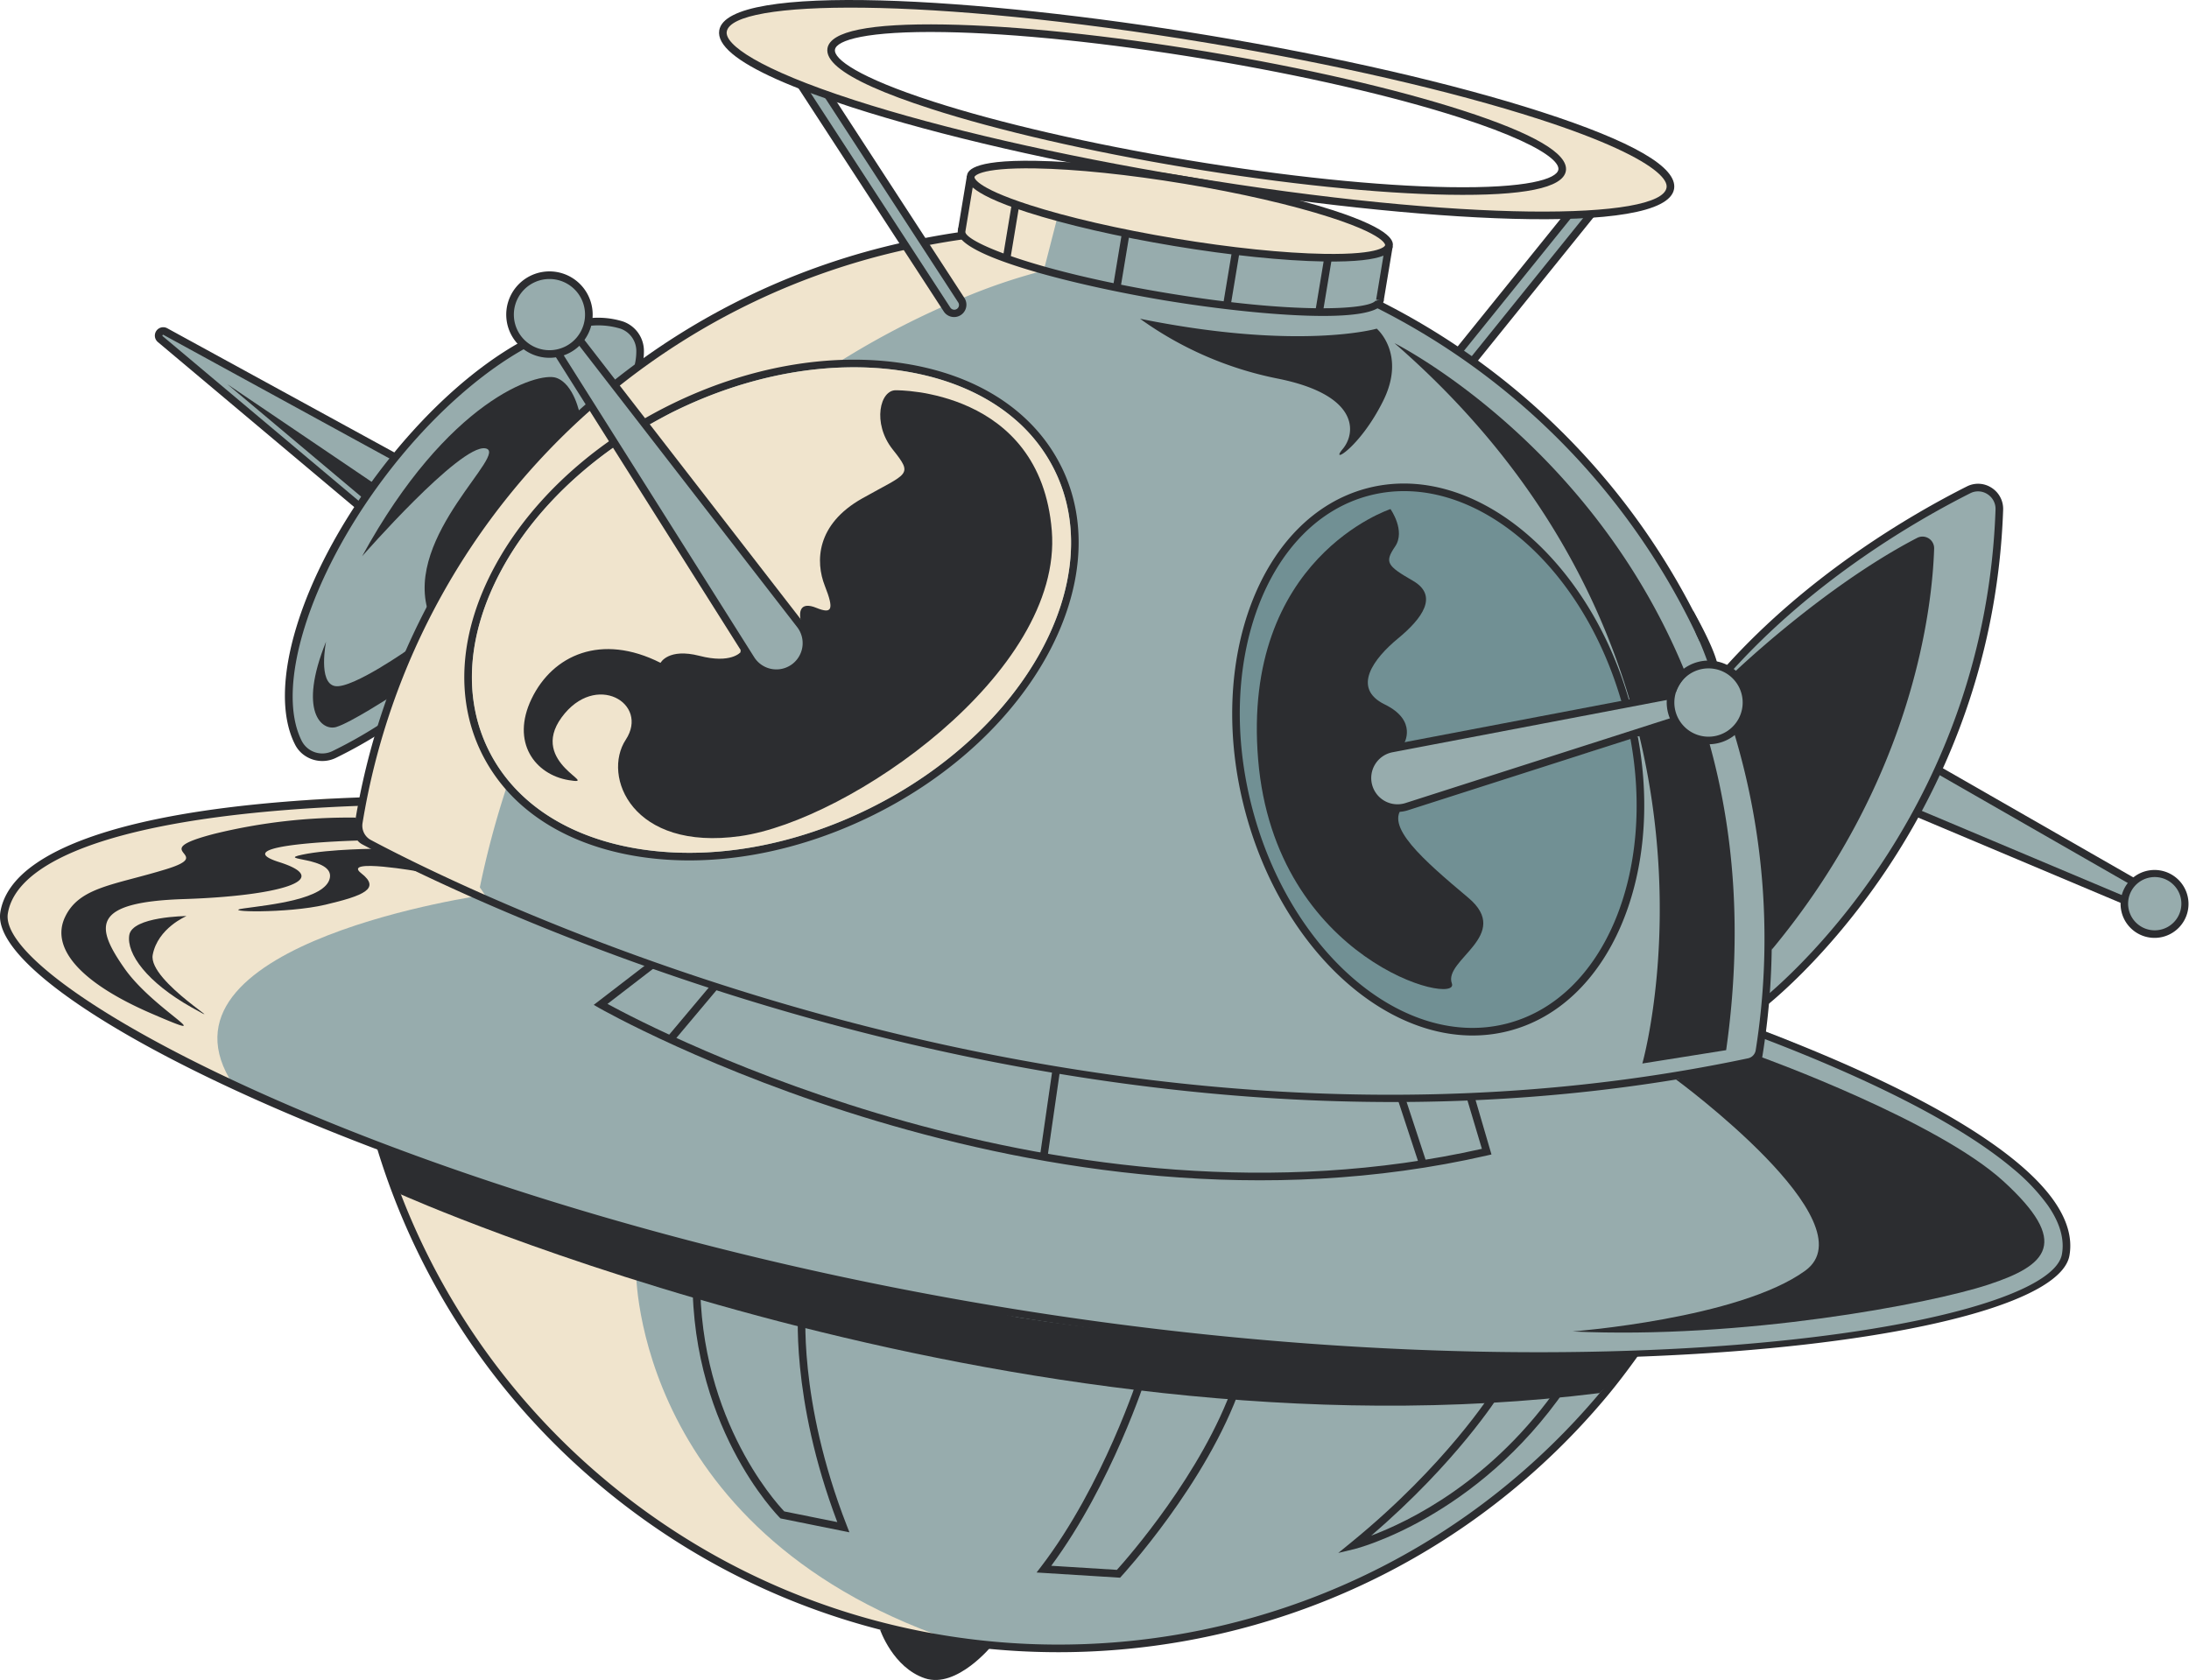 <svg xmlns="http://www.w3.org/2000/svg" xmlns:xlink="http://www.w3.org/1999/xlink" width="638.552" height="490.153" viewBox="0 0 638.552 490.153">
  <defs>
    <clipPath id="clip-path">
      <rect id="Rectangle_24" data-name="Rectangle 24" width="638.552" height="490.153" fill="none"/>
    </clipPath>
  </defs>
  <g id="Group_26" data-name="Group 26" clip-path="url(#clip-path)">
    <path id="Path_161" data-name="Path 161" d="M287.089,52.494l-4.148.264-2.187,16.128-11.409,1.639-31.4-48.532-5.245,1.76,31.431,47.631s-43.143,8.911-76.63,34.94l-1.071-.9s1.6-7.278-4.537-9.98-10.777-1.635-10.777-1.635,2.661-5.585-3.443-10.818-12.6-2.959-16.646,1.989-1.651,12.466.91,16.036a124.529,124.529,0,0,0-35.2,30.233l-2.289,1.462L50.671,97.487s-4.03-2.562-3.974-.557,3.127,4.584,3.127,4.584l54.128,45.493.062,1.241s-16.489,28.041-19.028,44.227,1.077,27.206,7.864,28.195S111,212.888,111,212.888l-4.879,20.264a436.711,436.711,0,0,0-72.086,9.73C-3.337,251.377-.971,269.414,4.605,276.313s36.868,31.661,106.763,58.569c0,0,13.347,52.176,55.172,89.024,0,0,42.724,40.9,98.3,53.074s106.345-5.965,117.841-9.54,60.858-24.754,87.528-63.767l5.449-8.866s73.976-.259,112.66-16.719-11.077-45.951-11.077-45.951-37.581-22.21-62.983-31.47l.408-8.245s28.906-23.725,44.9-56.287l.438,1.16,59.851,25.462s-.72,9.968,8.253,9.65,10.129-7.9,8.788-11.893-6.552-9.325-14.682-3.824L565.35,224.5s13.473-26.424,16.437-57.629-2.3-25.965-11.414-21.951S538.6,162.373,518.391,181.2L504.7,194.621l-2.467.917-3.125-3.08S485.625,145.7,429.99,105.5l38-47.727-6.7-1.155-35.7,45.569L402.5,89.072l2.373-16.991Z" fill="#97acad"/>
    <path id="Path_162" data-name="Path 162" d="M185.542,370.849s-.605,78.04,95.692,108.9c0,0-122.932-13.178-166.673-134.862Z" fill="#f0e4cd"/>
    <path id="Path_163" data-name="Path 163" d="M141.445,261.084s-97.508,13.681-74.527,53.591c0,0-34.2-12.332-53.447-30.35S.453,265.447,9.288,254s77.673-22.988,96.833-20.847,35.324,27.932,35.324,27.932" fill="#f0e4cd"/>
    <path id="Path_164" data-name="Path 164" d="M282.941,52.758,281.073,63.12c.006.034.02.065.025.1a4.7,4.7,0,0,1-.238,2.3l.751,2.022c-.758.083-1.509.181-2.262.276a5.142,5.142,0,0,1-3.033,1.422,31.064,31.064,0,0,0-3.325.63c-.525.1-1.057.167-1.584.257-.273.042-.544.1-.815.148-.067.027-.2.076-.463.159a5.977,5.977,0,0,1-1.307.3,78.806,78.806,0,0,0,6.105,9.4,56.35,56.35,0,0,1,5.115,7.169,168.109,168.109,0,0,1,24.415-8.343l3.982-15.5c-12.563-1.874-25.5-10.7-25.5-10.7" fill="#f0e4cd"/>
    <path id="Path_165" data-name="Path 165" d="M264.7,71.546c-.025.01-.047.027-.072.037a41.713,41.713,0,0,1-5.078,1.224c-1.456.358-3.4.892-5.079,1.278a4.1,4.1,0,0,1-2.691-.338c-42.218,12.774-71.721,38.484-72.818,39.449a86.639,86.639,0,0,1,8.414,10.909,42.945,42.945,0,0,1,4.994-3.494,101.416,101.416,0,0,1,13.993-6.431,1.723,1.723,0,0,1,1.644.147,1.818,1.818,0,0,1,1.63-1.456,4.839,4.839,0,0,0,2.659-1.147,2,2,0,0,1,2.752.507,1.791,1.791,0,0,1,.112.266c1.527-.567,3.061-1.136,4.607-1.718,6.944-2.616,15.9-5.376,23.445-4.205A242.912,242.912,0,0,1,276.4,88.853a77.741,77.741,0,0,0-5.735-7.72c-2.35-2.987-3.976-6.373-5.966-9.587" fill="#f0e4cd"/>
    <path id="Path_166" data-name="Path 166" d="M147.955,229.1c-4.136-3.277-5.844-9.452-7.817-14.1-1.69-3.98-3.521-8.109-3.865-12.475-.314-3.977.952-7.85.818-11.834a1.881,1.881,0,0,1,.678-1.557,38.994,38.994,0,0,1,1.6-7.061c.98-3.368,1.634-6.8,3.194-9.9a1.923,1.923,0,0,1,.06-.389c4.015-10.892,11.3-20.939,19.528-29.042,4.494-4.425,10.921-12.478,17.728-13.621-2-1.5-3.358-3.8-4.784-5.928a52.772,52.772,0,0,1-3.656-5.718c-62.87,59.879-65.116,114.347-66.009,119.771s.848,7.636.848,7.636c6.767,6.344,33.409,15.425,33.409,15.425a265.2,265.2,0,0,1,8.273-31.207" fill="#f0e4cd"/>
    <path id="Path_167" data-name="Path 167" d="M486.471,54.266c1.884-11.347-58.45-30.817-134.76-43.487S212.013-2.962,210.129,8.385,268.578,39.2,344.888,51.873s139.7,13.741,141.583,2.393m-140.8-7.087C286.79,37.4,240.24,22.381,241.694,13.626S292.055,5.7,350.931,15.473s105.428,24.8,103.975,33.553-50.362,7.928-109.238-1.847" fill="#f0e4cd"/>
    <path id="Path_168" data-name="Path 168" d="M213.6,15.68q-4.315-3.627-3.79-6.824C212.147-5.2,285.16-.87,352.671,10.34c36.961,6.136,71.362,14.048,96.864,22.275,26.795,8.651,39.851,16.213,38.811,22.491C486.012,69.163,413,64.832,345.488,53.622c-36.961-6.136-71.361-14.048-96.864-22.275C230.918,25.63,219.207,20.39,213.6,15.68M483.249,50.114c-4.647-3.906-15.2-9.189-34.395-15.384-25.4-8.2-59.689-16.079-96.544-22.2C270.314-1.081,213.564-.173,212,9.223c-.617,3.654,8.878,10.829,37.3,20.009,25.4,8.2,59.689,16.079,96.544,22.2,82,13.611,138.746,12.7,140.306,3.307.2-1.188-.67-2.746-2.906-4.625" fill="#2c2d30"/>
    <path id="Path_169" data-name="Path 169" d="M244.407,19.578q-3.453-2.9-3.028-5.481c.828-4.984,12.331-7.321,34.2-6.95,20.686.347,47.788,3.151,76.314,7.888s55.085,10.844,74.773,17.194c20.811,6.722,30.936,12.658,30.115,17.637s-12.336,7.323-34.2,6.951c-20.687-.348-47.791-3.148-76.317-7.886s-55.086-10.844-74.771-17.2c-13.645-4.406-22.7-8.472-27.087-12.156M452.466,46.133c-3.508-2.948-11.616-6.992-26.484-11.79-19.588-6.318-46.029-12.4-74.453-17.117s-55.409-7.511-75.99-7.86c-22.884-.387-31.517,2.379-31.969,5.1s6.822,8.126,28.606,15.155c19.584,6.32,46.026,12.4,74.45,17.121s55.413,7.507,75.993,7.856c22.884.387,31.517-2.378,31.97-5.1.142-.86-.494-2-2.123-3.365" fill="#2c2d30"/>
    <path id="Path_170" data-name="Path 170" d="M405.634,72.12c-.832,5.01-28.82,4.537-62.513-1.057s-60.333-14.19-59.5-19.2,28.82-4.537,62.513,1.057,60.333,14.191,59.5,19.2" fill="#f0e4cd"/>
    <path id="Path_171" data-name="Path 171" d="M283.861,54.79c-2.089-1.756-1.9-2.921-1.8-3.5.192-1.159.779-4.7,20.046-4.373,11.862.2,27.4,1.8,43.742,4.518s31.571,6.214,42.858,9.857c18.336,5.922,17.754,9.458,17.557,10.623s-.78,4.7-20.047,4.374c-11.862-.2-27.4-1.8-43.742-4.518s-31.566-6.216-42.858-9.857c-9.211-2.975-13.648-5.349-15.756-7.121M402.948,70.027c-1.608-1.351-5.5-3.582-14.923-6.625-11.186-3.608-26.293-7.084-42.537-9.78s-31.662-4.29-43.418-4.489c-17.152-.291-17.813,2.492-17.819,2.522s-.284,2.867,16.051,8.139c11.188,3.61,26.295,7.086,42.534,9.784s31.663,4.29,43.419,4.489c17.151.291,17.813-2.492,17.818-2.522,0-.011.053-.528-1.125-1.518" fill="#2c2d30"/>
    <path id="Path_172" data-name="Path 172" d="M603.666,366.357c.924-5.051-.612-10.457-4.559-16.076-11.157-15.851-41.75-33.2-84.847-49.614a11.761,11.761,0,0,1-.725,2c33.075,12.583,58.679,25.693,73.593,38.228A57.975,57.975,0,0,1,597.29,351.56c3.592,5.111,5,9.956,4.189,14.4-3.946,21.6-140.9,43.328-310.373,15.193C121.147,352.927-1.227,288.141,2.292,266.493c.731-4.488,3.709-8.634,8.852-12.326C26.565,243.1,60.212,236.732,105.1,235.1a11.106,11.106,0,0,1,.448-2.468c-45.579,1.63-79.651,8.22-95.7,19.736C4.209,256.41.929,261.044.1,266.135c-.834,5.12,3.619,11.725,12.573,19.25,36.356,30.558,146.835,76.164,278.072,97.956,160.156,26.588,308.314,8.222,312.922-16.984" fill="#2c2d30"/>
    <path id="Path_173" data-name="Path 173" d="M403.667,87.462q-1.218.164-2.441.291c-2.03,2.588-23.242,3.983-61.027-2.288-39.346-6.536-59.046-15.152-58.587-17.924l0-.009c-.659-.372-1.3-.774-1.947-1.166a2.7,2.7,0,0,0-.247.808c-.188,1.145.509,2.321,1.923,3.509,7.812,6.56,37.356,13.462,58.493,16.972,24.963,4.141,62.55,7.6,63.789.145.016-.1.031-.211.041-.338" fill="#2c2d30"/>
    <path id="Path_174" data-name="Path 174" d="M279.421,67.174l2.639-15.886,2.191.367-2.639,15.887Z" fill="#2c2d30"/>
    <path id="Path_175" data-name="Path 175" d="M292.48,75.531l2.638-15.888,2.19.368L294.671,75.9Z" fill="#2c2d30"/>
    <path id="Path_176" data-name="Path 176" d="M324.555,84.385,327.193,68.5l2.19.368-2.637,15.888Z" fill="#2c2d30"/>
    <path id="Path_177" data-name="Path 177" d="M401.435,87.433l2.638-15.888,2.19.368L403.626,87.8Z" fill="#2c2d30"/>
    <path id="Path_178" data-name="Path 178" d="M383.725,90.652l2.639-15.886,2.191.367L385.916,91.02Z" fill="#2c2d30"/>
    <path id="Path_179" data-name="Path 179" d="M356.751,89.113l2.639-15.886,2.191.367-2.639,15.887Z" fill="#2c2d30"/>
    <path id="Path_180" data-name="Path 180" d="M495.79,187.135a9.748,9.748,0,0,1,2.435-.058,207.608,207.608,0,0,0-96.27-99.541,12.739,12.739,0,0,1-1.7,1.627,205.389,205.389,0,0,1,95.533,97.972" fill="#2c2d30"/>
    <path id="Path_181" data-name="Path 181" d="M477.95,395.393a9.78,9.78,0,0,1-2.29-.586c-2.852,3.945-5.813,7.838-8.995,11.624C393.559,493.411,263.32,504.7,176.34,431.592a204.558,204.558,0,0,1-64.017-96.487,9.967,9.967,0,0,1-2.55-.811,206.742,206.742,0,0,0,65.137,99c87.919,73.895,219.562,62.484,293.456-25.433,3.407-4.053,6.552-8.234,9.584-12.467" fill="#2c2d30"/>
    <path id="Path_182" data-name="Path 182" d="M309.608,136.169c-7.943-16.052-24.236-26.753-45.88-30.122-21.5-3.346-45.747.945-68.262,12.081q-4.305,2.128-8.386,4.526c-.063.086-.145.154-.21.238-.4.55,1.477.074,1,.554,1.442-.632-.4.568,1.206.654,2.072-1.172,5.214-2.91,7.375-3.979,22.112-10.935,45.882-15.154,66.938-11.877,12.958,2.019,23.92,6.727,32.2,13.682a47.072,47.072,0,0,1,12.033,15.232c15.783,31.9-8.411,76.176-53.927,98.69-22.115,10.939-45.887,15.157-66.943,11.88-20.91-3.257-36.623-13.522-44.227-28.915s-6.24-34.1,3.863-52.7c7.414-13.643,18.9-25.988,33.122-35.929.615-1.208-.591-.769.376-1.727-.916.406.15-.808-.852-.679-14.884,10.235-26.879,23.071-34.6,37.274-10.46,19.25-11.849,38.693-3.907,54.749a49.375,49.375,0,0,0,12.6,15.951c8.578,7.21,19.911,12.087,33.282,14.171,21.5,3.346,45.747-.945,68.267-12.082,46.616-23.058,71.261-68.669,54.937-101.673" fill="#2c2d30"/>
    <path id="Path_183" data-name="Path 183" d="M307.615,137.158a47.059,47.059,0,0,0-12.033-15.232c-8.275-6.955-19.237-11.663-32.2-13.682-21.055-3.277-44.826.942-66.938,11.877-2.161,1.069-5.3,2.807-7.375,3.979l-.668.424a44.6,44.6,0,0,1,4.916,6.63c2.7,4.026,5.731,7.748,8.691,11.576,5.948,7.693,12.034,15.163,18.187,22.682,3.177,3.882,6.034,8.01,9.086,11.988,2.36,3.077,5.2,5.847,7.445,9a12.568,12.568,0,0,1,2.437,6.91c.411.457.806.929,1.225,1.378,1.919,2.056,1.582,6.571-2.025,6.574a8.382,8.382,0,0,1-4.176-1.12c-5.007,1.759-10.37-1.491-13.621-5.127-2.868-3.209-4.826-7.022-7.24-10.554-2.662-3.9-5.337-7.68-7.682-11.787-4.379-7.669-9.67-14.967-13.451-22.957-3.345-7.07-8.67-12.869-12.407-19.715l-.288.183c-14.224,9.941-25.708,22.286-33.121,35.93-10.1,18.6-11.476,37.311-3.864,52.7s23.317,25.658,44.227,28.915c21.056,3.277,44.828-.941,66.943-11.88,45.516-22.514,69.71-66.787,53.927-98.69" fill="#f0e4cd"/>
    <path id="Path_184" data-name="Path 184" d="M478.551,243.756c.308-7.449-.278-25.676-.879-26.257a8.14,8.14,0,0,1-1.775-2.536c-1.151.276-2.364.4-3.485.679-1.177.294-2.24.657-3.3.886-3.042,2.956-7.966,3.31-11.86,4.635-7.426,2.527-15.062,4.685-22.706,6.487-8.033,1.894-15.373,5.073-23.26,7.3-4.739,1.339-10.767,2.476-14.13-1.639-1.2.321-2.407.641-3.6.966-4.61,1.254-7.261-5.727-2.631-6.986,1.411-.384,2.833-.763,4.256-1.142a6.3,6.3,0,0,1,3.494-3.689,2.916,2.916,0,0,1,2.4-2.567c8.634-2.155,17.5-2.655,25.909-5.718,8.15-2.968,17.255-3.138,25.74-4.693,4.118-.755,9.674-2.959,13.932-2.653a6.571,6.571,0,0,1,1.443.266c.442-.187.89-.357,1.341-.5,1.731-.547,3.54-1.092,5.339-1.525,0-.062,0-.123,0-.185-6.151-19.859-19.16-42.945-32.464-50.757-18.25-10.717-34.009-15.731-49.641-8.635s-26.418,22.452-30.368,43.243c-3.975,20.935-.549,44.834,9.649,67.3,20.989,46.239,66.21,57.1,89.914,30.308,4.328-4.891,15.9-23.738,16.685-42.591" fill="#719094"/>
    <path id="Path_185" data-name="Path 185" d="M104.1,148.585l-58.061-48.8a2.446,2.446,0,0,1,2.747-4.017l67.03,36.669-1.066,1.95L47.719,97.718a.188.188,0,0,0-.29.068c-.114.17-.023.247.039.3l58.06,48.8Z" fill="#2c2d30"/>
    <path id="Path_186" data-name="Path 186" d="M169.145,120.9s-1.646-8.9-6.925-10.681-31.578,6.35-56.59,52.078c0,0,28.513-32.628,35.9-31.495s-23.7,25.431-16.6,47.72c0,0,17.674-35.04,44.211-57.622" fill="#2c2d30"/>
    <path id="Path_187" data-name="Path 187" d="M114.124,203.168s-11.78,7.645-16,8.931-11.277-4.424-3.006-24.91c0,0-2.44,12.11,2.629,12.985s22.151-11.236,22.151-11.236Z" fill="#2c2d30"/>
    <path id="Path_188" data-name="Path 188" d="M109.324,141.206l-43-29.11,39.893,33.531Z" fill="#2c2d30"/>
    <path id="Path_189" data-name="Path 189" d="M152.172,101.438A12.606,12.606,0,1,1,169.931,99.9a12.619,12.619,0,0,1-17.759,1.541m14.792-17.6a10.384,10.384,0,1,0,1.266,14.629,10.394,10.394,0,0,0-1.266-14.629" fill="#2c2d30"/>
    <path id="Path_190" data-name="Path 190" d="M171.071,95.2a22.264,22.264,0,0,1,9.936.694,6.9,6.9,0,0,1,4.61,6.634,16.868,16.868,0,0,1-.511,4.094l2.151.55a18.873,18.873,0,0,0,.581-4.636,9.1,9.1,0,0,0-6.126-8.748,24.375,24.375,0,0,0-10.56-.859Z" fill="#2c2d30"/>
    <path id="Path_191" data-name="Path 191" d="M110.37,211.61a132.439,132.439,0,0,1-13.3,7.484,6.742,6.742,0,0,1-9-2.827c-7.921-15.438,2.086-47.663,23.79-76.626,13.034-17.392,28.3-30.958,42.086-38.4l-1.749-1.66c-13.864,7.62-28.956,21.166-42.112,38.722-22.549,30.085-32.414,62.56-23.991,78.975a8.549,8.549,0,0,0,2.118,2.653,9.081,9.081,0,0,0,9.841,1.152,134.485,134.485,0,0,0,13.536-7.617Z" fill="#2c2d30"/>
    <path id="Path_192" data-name="Path 192" d="M220.154,195.249a10,10,0,0,1-2.031-2.331l-56.368-89.339,1.88-1.186L220,191.733a7.662,7.662,0,1,0,12.538-8.78L168.2,99.861l1.755-1.359L234.3,181.593a9.889,9.889,0,0,1-14.142,13.656" fill="#2c2d30"/>
    <path id="Path_193" data-name="Path 193" d="M490.575,214.3a12.206,12.206,0,1,1,4.545,2.392,12.164,12.164,0,0,1-4.545-2.392m14.243-16.943a9.964,9.964,0,1,0,2.264,2.742,9.973,9.973,0,0,0-2.264-2.742" fill="#2c2d30"/>
    <path id="Path_194" data-name="Path 194" d="M401.311,234.564a9.885,9.885,0,0,1,4.363-17.249l81.9-15.613.415,2.184-81.88,15.61a7.661,7.661,0,1,0,3.82,14.82l78.826-25.262.679,2.112-78.839,25.269a9.88,9.88,0,0,1-8.055-.995,9.72,9.72,0,0,1-1.225-.876" fill="#2c2d30"/>
    <path id="Path_195" data-name="Path 195" d="M622.133,271.314a10.074,10.074,0,0,1-1.889-2.116,9.906,9.906,0,1,1,1.889,2.116M633.545,257.7a7.769,7.769,0,1,0,2.633,7.473,7.756,7.756,0,0,0-2.633-7.473" fill="#2c2d30"/>
    <path id="Path_196" data-name="Path 196" d="M564.65,225.49l57.683,33.072,1.1-1.928-57.647-33.05a12.567,12.567,0,0,1-1.141,1.906" fill="#2c2d30"/>
    <path id="Path_197" data-name="Path 197" d="M620.295,261.719l-60.728-25.584a12.916,12.916,0,0,1-1.51,1.75c.044.02.078.057.123.076l61.249,25.807Z" fill="#2c2d30"/>
    <path id="Path_198" data-name="Path 198" d="M261.509,113.867s41.978-.511,45.312,40.986-59.158,84.581-90.833,89.08-40.414-17.522-33.448-28.112-8.829-20-18.7-6.527,11.883,19.934,2.066,18.318S148.931,216.6,155.073,203.86s20.3-19.218,37.612-10.469c0,0,2.247-4.4,11.387-2.038s11.937-1.048,11.937-1.048-.138-2.694,2.011.368,4.862,6.947,8.914,5.724,10.4-5.24,7.764-11.791-1.188-9.142,3.408-7.273,5.278.626,2.5-6.426-2.538-17.913,10.9-25.484,15-6.622,8.913-14.274-3.731-17.611,1.092-17.282" fill="#2c2d30"/>
    <path id="Path_199" data-name="Path 199" d="M405.615,148.525s-43.512,14.217-38.6,73.121,59.078,72.146,56.51,65.273,17.807-14.056,4.783-25-24.927-21.213-18.761-26.693c0,0-11.671-.228-10.7-8.718s10.649-9.412,10.649-9.412,4.238-6.789-5.538-11.56-3.233-13.419,3.85-19.256,11.929-12.466,4.356-16.836-8.342-5.378-5.2-9.991-1.344-10.926-1.344-10.926" fill="#2c2d30"/>
    <path id="Path_200" data-name="Path 200" d="M477.81,215.158c-.826-.811-1.228-.323-1.718-1.212-.076.7-.436.06-.647.737,7.659,39.742-7.515,76.511-35.705,83.905-29.917,7.846-63.316-20.31-74.444-62.768s4.148-83.373,34.066-91.219c14.926-3.914,30.715,1.131,44.177,12.447,12.885,10.829,23.577,27.445,29.384,47.395.735.75,1.4.717,1.854,1.53a5.015,5.015,0,0,1,.444-1.6c-12.076-42.255-45.916-69.92-76.422-61.923-31.1,8.158-47.1,50.294-35.653,93.931,5.691,21.711,17.114,39.757,30.987,51.418,14.017,11.78,30.54,17.036,46.168,12.939,29.11-7.637,44.976-45.041,37.509-85.581" fill="#2c2d30"/>
    <path id="Path_201" data-name="Path 201" d="M493.879,178.13s6.722,11.68,7.241,16.456l-2.538-.211s-1.872-5.4-3.563-8.889a14.264,14.264,0,0,1-1.14-7.356" fill="#2c2d30"/>
    <path id="Path_202" data-name="Path 202" d="M584.335,148.766a7.3,7.3,0,0,0-3.392-6.468,7.2,7.2,0,0,0-7.177-.381c-15.825,7.967-46.039,25.42-70.606,52.8l1.656,1.482c24.32-27.111,54.263-44.406,69.947-52.3a5,5,0,0,1,4.981.27,5.08,5.08,0,0,1,2.37,4.52c-2.982,85.3-57.949,134.511-67.546,142.463a15.694,15.694,0,0,1-.309,2.628l.222.293c.665-.5,66.563-51.208,69.854-145.308" fill="#2c2d30"/>
    <path id="Path_203" data-name="Path 203" d="M505.528,196.505s26.209-25.27,53.652-39.535a3.4,3.4,0,0,1,5.027,3.076c-.518,16.448-5.7,66.887-47.4,117.066l-4.938-43.727L506.544,212.5s7.058-9.378-1.016-15.991" fill="#2c2d30"/>
    <path id="Path_204" data-name="Path 204" d="M116.968,348.476s177.384,79.453,349.7,57.955l10.6-11.156s-97.385,1.977-180.212-10.908l-77.425-16.508s-55.189-13.043-77.1-22-31.162-10.982-31.162-10.982,1.156,8.564,5.6,13.6" fill="#2c2d30"/>
    <path id="Path_205" data-name="Path 205" d="M256.723,475.466s3.745,11.06,13.083,14.193,19.659-9.671,19.659-9.671Z" fill="#2c2d30"/>
    <path id="Path_206" data-name="Path 206" d="M173.2,293.178l15.357-11.811,2.995.48-14.342,11.047c14.458,7.9,133.15,69.7,255.074,42.284L427.845,320.3l2.531.432,4.7,16.092-1.149.265C303.2,367.078,175.908,294.74,174.636,294.007Z" fill="#2c2d30"/>
    <path id="Path_207" data-name="Path 207" d="M196.323,304l-1.7-1.429L207,287.838l2.718.22Z" fill="#2c2d30"/>
    <rect id="Rectangle_23" data-name="Rectangle 23" width="25.961" height="2.221" transform="matrix(0.143, -0.99, 0.99, 0.143, 303.331, 337.522)" fill="#2c2d30"/>
    <path id="Path_208" data-name="Path 208" d="M414.046,339.951l-6.225-18.929,2.389.151,5.947,18.081Z" fill="#2c2d30"/>
    <path id="Path_209" data-name="Path 209" d="M514.049,308.515s51.071,18.43,70.459,36.2,12.886,24.375-4.49,30.086-71.939,15.959-121.284,13.665c0,0,48.59-3.724,67.86-17.727s-37.675-55.78-37.675-55.78Z" fill="#2c2d30"/>
    <path id="Path_210" data-name="Path 210" d="M103.79,238.543a164.814,164.814,0,0,0-41.244,4.724c-20.786,5.385,1.117,5.655-14.05,10.32s-25.375,5.156-29.536,13.992,4.009,18.969,25.305,28.161.674-.884-7.965-13.224-9.626-19.336,17.394-20.207,44.355-5.527,27.736-10.788,22.914-6.287,22.914-6.287Z" fill="#2c2d30"/>
    <path id="Path_211" data-name="Path 211" d="M110.462,247.625s-14.317.022-22.319,1.737,9.313.573,8.078,6.79-17.456,7.82-25.052,8.873,12.652,1.564,23.757-1.073,16.251-4.661,10.439-9.184,17.225-.424,17.225-.424Z" fill="#2c2d30"/>
    <path id="Path_212" data-name="Path 212" d="M54.412,267.266s-15.829.118-16.7,5.551S42.881,286.6,55.935,293.94s-12.875-7.556-11.384-15.373,9.861-11.3,9.861-11.3" fill="#2c2d30"/>
    <path id="Path_213" data-name="Path 213" d="M498.462,216.2a10.556,10.556,0,0,1-6.4-2.631,11.246,11.246,0,0,1-2.613-3.2L478.034,213.8c-.009.038-.005.077-.015.115,13.186,53.886,1.068,96.37,1.068,96.37l24.447-3.893c4.953-34.935,2.1-64.824-5.072-90.19" fill="#2c2d30"/>
    <path id="Path_214" data-name="Path 214" d="M488.893,201.912a12.682,12.682,0,0,1,3.1-4.753c-27.357-68.177-85.224-97.049-85.224-97.049,38.79,33.707,58.834,70.848,68.717,104.426Z" fill="#2c2d30"/>
    <path id="Path_215" data-name="Path 215" d="M227.684,443.009l-.237-.233c-.273-.269-27.318-27.484-25.321-74.128l2.22.1c-1.857,43.412,21.861,69.52,24.437,72.218l15.463,3.116c-13.843-36.558-11.377-62.918-11.349-63.184l2.209.225c-.026.267-2.51,27.042,11.938,64.041l.738,1.9Z" fill="#2c2d30"/>
    <path id="Path_216" data-name="Path 216" d="M302.381,458.79l1.269-1.654c18.289-23.865,28.536-55.894,28.639-56.216l2.118.67c-.1.318-10,31.264-27.746,55.237l19.153,1.19c3.043-3.377,24.948-28.255,34.033-54.289l2.1.733c-9.881,28.312-34.605,55.186-34.854,55.452l-.359.39Z" fill="#2c2d30"/>
    <path id="Path_217" data-name="Path 217" d="M390.39,453.082l3.771-3.077c27.739-22.638,41.138-43.941,41.272-44.158l1.888,1.173c-.127.205-12.281,19.545-37.335,41.011,10.742-4.009,35.478-15.777,55.013-44.183l1.834,1.258c-26.081,37.92-61.359,46.756-61.711,46.841Z" fill="#2c2d30"/>
    <path id="Path_218" data-name="Path 218" d="M281.383,87.024,243.41,28.677a18.662,18.662,0,0,1-3.152-.77L279.52,88.236a1.376,1.376,0,0,1,.2,1.036,1.377,1.377,0,0,1-2.5.466L235.7,25.95q-1.074-.557-2.128-1.139a13.828,13.828,0,0,1-2.367-1.694L275.351,90.95a3.6,3.6,0,0,0,6.032-3.926" fill="#2c2d30"/>
    <path id="Path_219" data-name="Path 219" d="M430.537,105.955l35.008-43.4a15.972,15.972,0,0,1-3.285.533L429.049,104.26a9.4,9.4,0,0,1,1.488,1.695" fill="#2c2d30"/>
    <path id="Path_220" data-name="Path 220" d="M426.8,102.664l32.085-39.778a17.19,17.19,0,0,1-2.421-.538l-31.8,39.421a12.131,12.131,0,0,1,2.133.9" fill="#2c2d30"/>
    <path id="Path_221" data-name="Path 221" d="M270.041,71.661c4.051-.773,8.116-1.471,12.2-2a10.162,10.162,0,0,1-1.545-2.033c-3.984.542-7.946,1.24-11.9,2.011Z" fill="#2c2d30"/>
    <path id="Path_222" data-name="Path 222" d="M180.353,112.851a205.159,205.159,0,0,1,84.58-40.173l-1.23-2a207.394,207.394,0,0,0-84.909,40.571,12.5,12.5,0,0,1,1.559,1.6" fill="#2c2d30"/>
    <path id="Path_223" data-name="Path 223" d="M514.049,308.515a213.148,213.148,0,0,0-6.47-96.571,12.836,12.836,0,0,1-1.7,1.957,207.806,207.806,0,0,1,6.275,92.518,2.88,2.88,0,0,1-2.24,2.351C315.8,349.783,136.138,259.976,108.2,245.081a4.73,4.73,0,0,1-2.448-4.926,204.846,204.846,0,0,1,67.115-121.021c.063-.122.109-.269.167-.4a11.823,11.823,0,0,1-1.334-1.525,206.845,206.845,0,0,0-68.407,124.365,4.594,4.594,0,0,0,2.39,4.779c24.967,13.257,209.065,106.4,405.806,64.351-.008.047.234.017.6-.053a2.778,2.778,0,0,0,1.963-2.139" fill="#2c2d30"/>
    <path id="Path_224" data-name="Path 224" d="M401.605,95.889S379.074,102.41,332.567,93a103.107,103.107,0,0,0,40.065,17.439c23.984,4.766,22.969,15.9,19.042,20.573s4.972-.3,11.8-14.036-1.866-21.087-1.866-21.087" fill="#2c2d30"/>
  </g>
</svg>
